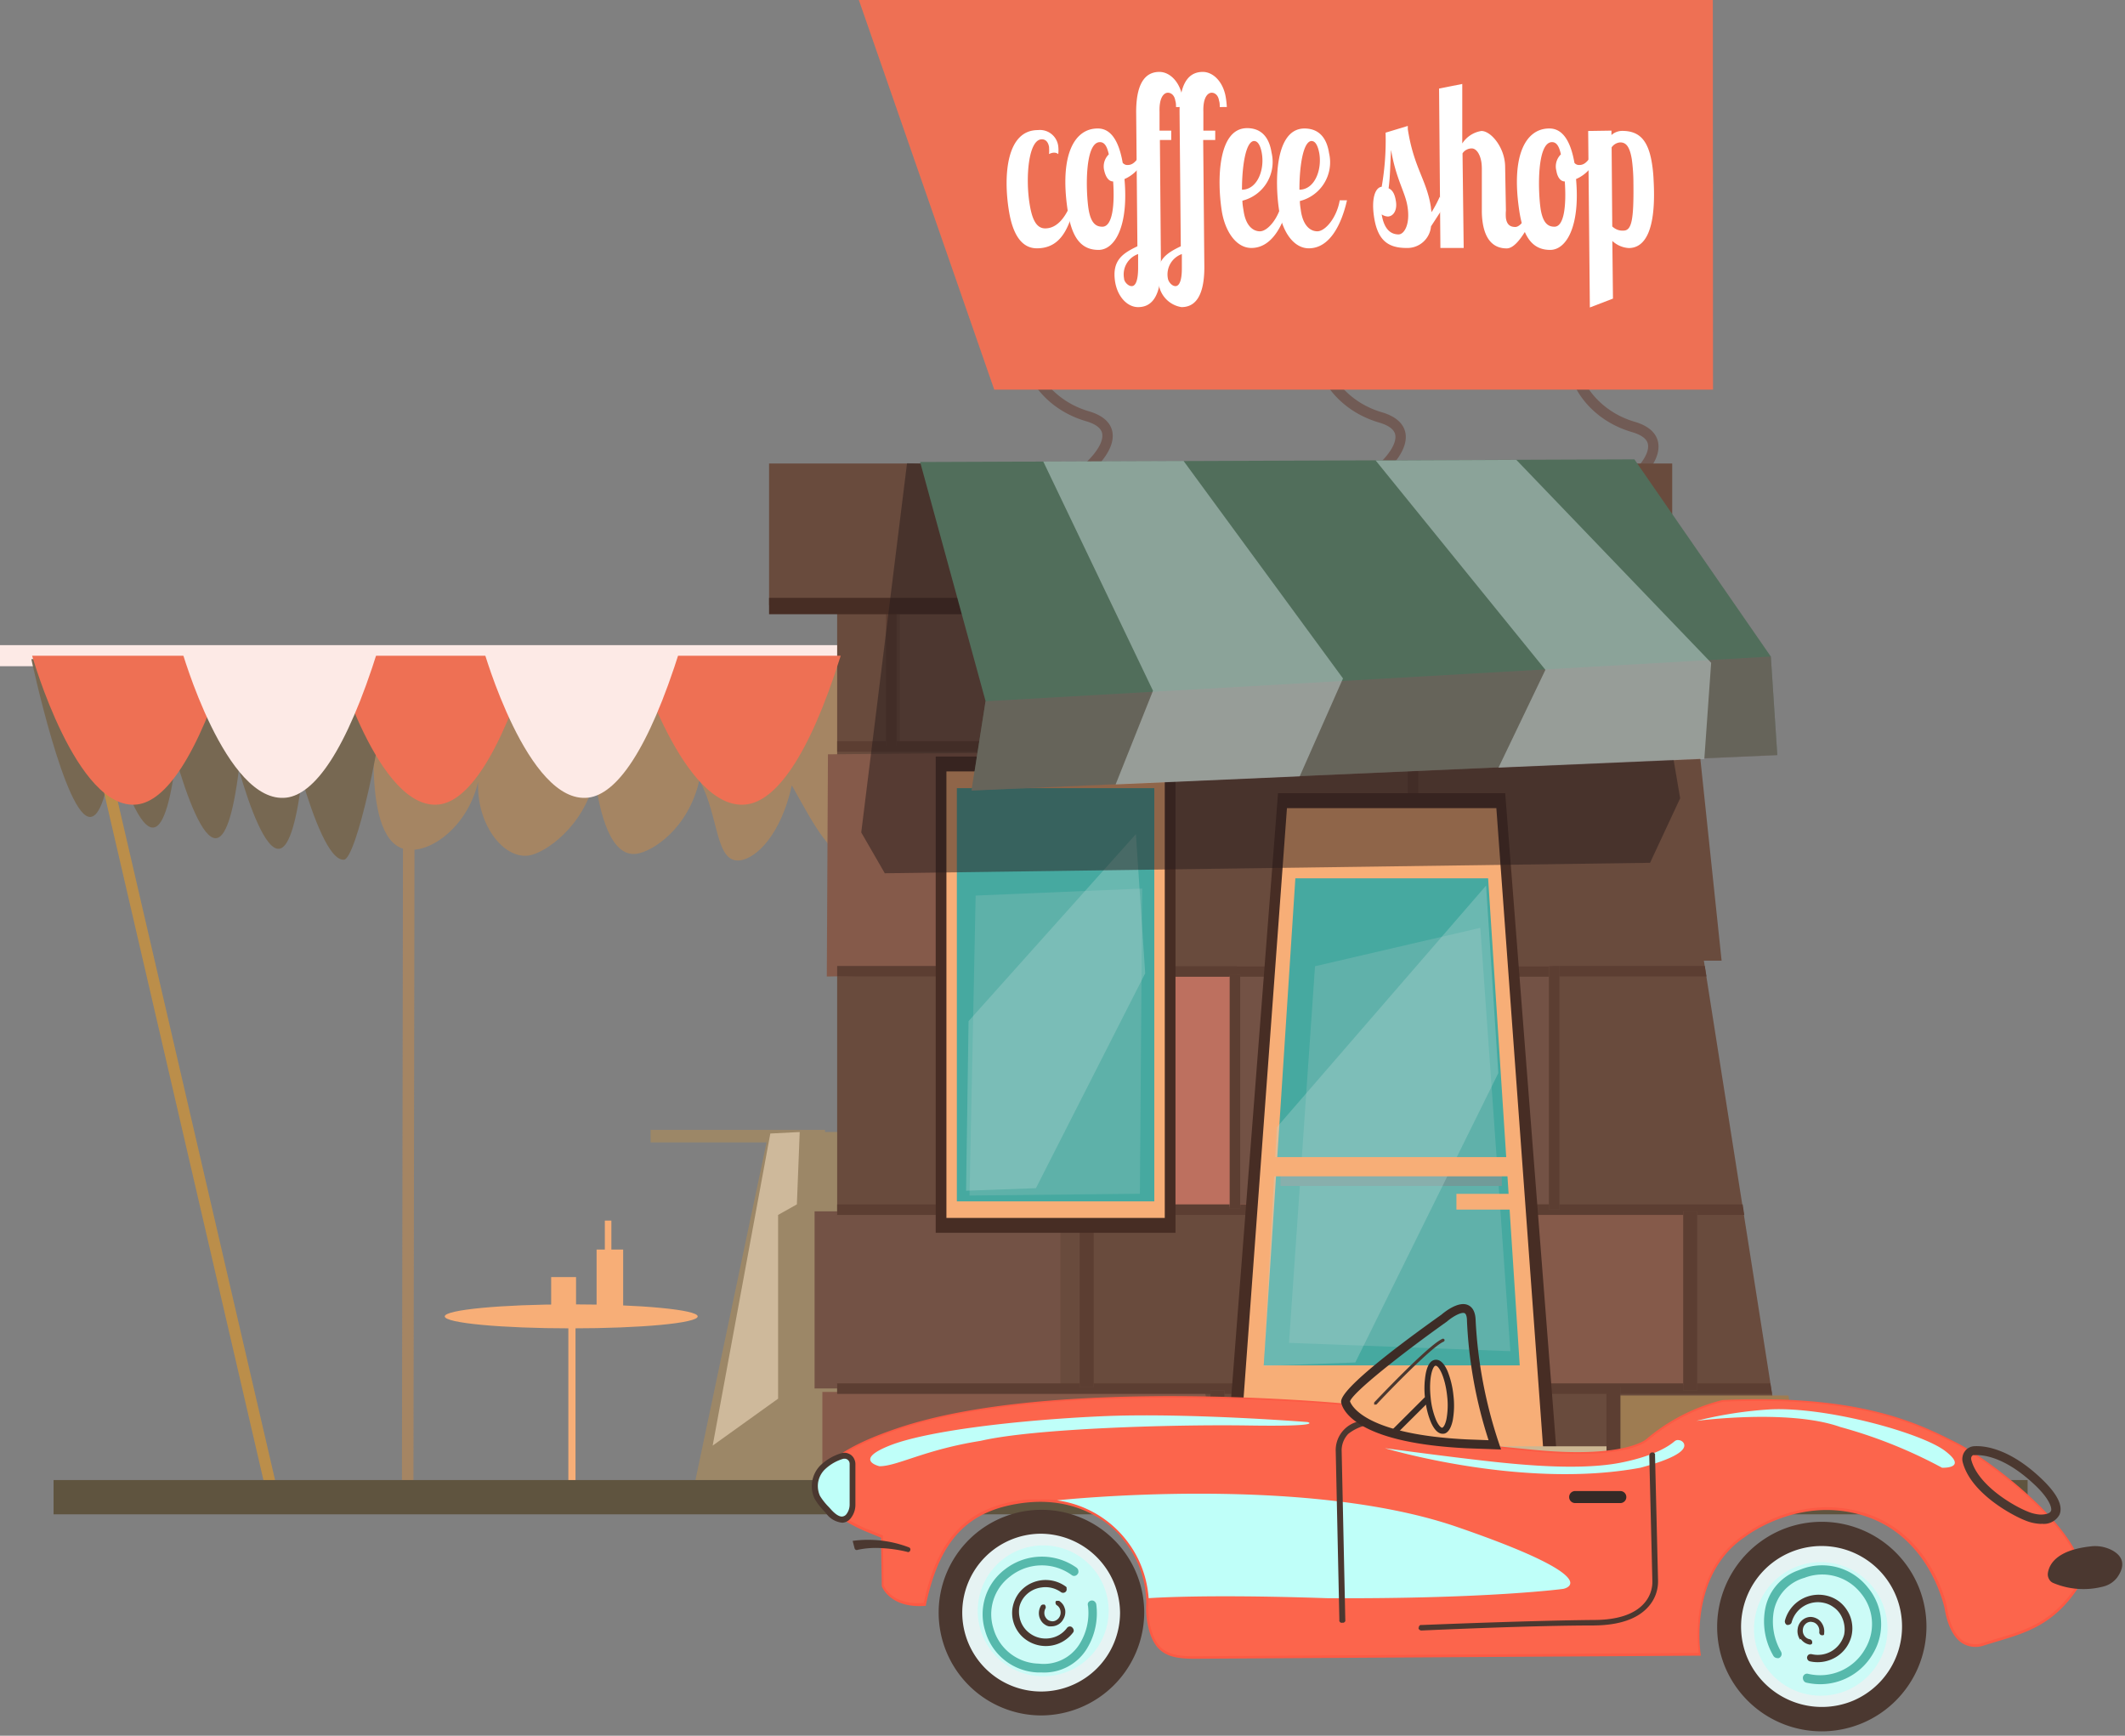 <svg xmlns="http://www.w3.org/2000/svg" width="240" height="196" fill="none">
    <rect width="100%" height="100%" fill="#808080" stroke="none"/>
    <g clip-path="url(#a)">
        <path fill="#A58563"
            d="M42.75 78s-2.27 15.34 2.36 17.67C47.77 97 52.72 93.8 54 88.29c-.2 4.75 2.83 8.72 5.71 8.32 1.78-.25 6.23-3.2 7.48-8.71.57 4.1 1.81 8.91 4.71 8.51 1.78-.25 5.84-2.81 7.09-8.31 2.24 4 1.75 9.45 4.63 9.05 1.8-.26 4.56-2.85 5.81-8.46 2.33 4.08 4.61 8.87 7.63 8.46 2.43-.32 8-13.84 9.32-23.7L42.75 78Z" />
        <path fill="#FDEAE6" d="M94.76 72.85H0v2.38h94.76v-2.38Z" />
        <path fill="#F7AE77" d="M69.05 137.83h-.74v4.75h.74v-4.75Z" />
        <path fill="#F7AE77" d="M70.38 141.1h-3v7.12h3v-7.12ZM65.06 144.21h-2.81v3.57h2.81v-3.57Z" />
        <path fill="#F7AE77" d="M65 147.68h-.81v21.78H65v-21.78Z" />
        <path fill="#F7AE77"
            d="M78.8 148.65c0-.75-6.4-1.36-14.28-1.36-7.88 0-14.29.61-14.29 1.36 0 .75 6.4 1.35 14.29 1.35 7.89 0 14.28-.59 14.28-1.35Z" />
        <path fill="#9C8767" d="M93.18 127.59h-19.7V129h19.7v-1.41Z" />
        <path fill="#715B55"
            d="m112.78 59.43-.42-1.11c7.37-2.84 12.23-7 12.14-9.17 0-.7-.65-1.24-1.85-1.59-4.41-1.29-6.79-4.75-7.14-7.42a4.412 4.412 0 0 1 2.07-4.54l.6 1a3.232 3.232 0 0 0-1.51 3.4c.31 2.37 2.57 5.35 6.3 6.44 2.17.63 2.67 1.81 2.7 2.67.16 3.42-6.53 7.89-12.89 10.32ZM145.88 59.57l-.42-1.11c7.37-2.83 12.23-7 12.14-9.16 0-.71-.66-1.24-1.86-1.59-4.41-1.3-6.79-4.75-7.13-7.43a4.419 4.419 0 0 1 2.06-4.54l.61 1a3.23 3.23 0 0 0-1.51 3.37c.31 2.38 2.58 5.36 6.29 6.44 2.17.64 2.67 1.82 2.71 2.68.15 3.45-6.53 7.9-12.89 10.34ZM174.46 60.64l-.46-1.11c7.37-2.84 12.23-7 12.14-9.17 0-.7-.65-1.23-1.86-1.58-4.41-1.3-6.79-4.76-7.13-7.43a4.405 4.405 0 0 1 2.06-4.54l.61 1a3.208 3.208 0 0 0-1.51 3.37c.31 2.37 2.58 5.35 6.29 6.44 2.17.63 2.67 1.81 2.71 2.67.2 3.45-6.49 7.9-12.85 10.35Z" />
        <path fill="#9C8767" d="M99.88 127.83H86.82l-8.71 41.37h21.77v-41.37Z" />
        <path fill="#776852"
            d="M3.54 74.43s3.87 18.06 6.69 17.82c1-.08 1.87-2.33 2.56-7.73 1.22 4.25 3 9.06 4.53 8.93 1-.08 1.88-2.33 2.56-7.73 1.23 4.25 3 9.06 4.53 8.93 1-.08 1.89-2.34 2.57-7.73 1.22 4.25 3 9.06 4.53 8.93 1-.09 1.9-2.38 2.58-7.87 1.29 4.29 3.1 9.23 4.76 9.1C40.17 97 43.21 84 43.93 74.24l-40.39.19Z" />
        <path fill="#694B3D" d="M184 54.93H94.55v113.75h107.37L184 54.93Z" />
        <path fill="#855A4A"
            d="m120.89 84.93-27.38.25-.13 25.09 27.77-.51-.26-24.83ZM190.7 136.79l-40.39.2-.2 19.8 41-.4-.41-19.6ZM136.06 157.18H92.88v11.5h46.5l-3.32-11.5Z" />
        <path fill="#BD705F" d="M141.43 110.26H108v26h36l-2.57-26Z" />
        <path fill="#9E7C52" d="M202 157.58h-19v11.1h20.5l-1.5-11.1Z" />
        <path fill="#694B3D" d="M192 85.32h-31.45v23.16h33.89L192 85.32Z" />
        <path fill="#855A4A" d="M186.16 66.32h-33.29v17.62h35.86l-2.57-17.62Z" />
        <path fill="#735245"
            d="M131.2 66.32h-29.55v17.62h29.55V66.32ZM175.33 109.08h-35.66V136h35.66v-26.92ZM119.77 136.79H92v20h27.77v-20Z" />
        <path fill="#5C3E32"
            d="M136.72 157h1.57v.4h43.15v-.79H183v.79h17.13l-.19-1.19h-8.27v.79h-1.57v-.79h-66.58v.4h-1.58v-.4H94.55v1.19h42.17v-.4ZM121.94 136.39h1.58v.8h25.61v-.4h1.57v.4h39.4v-.4h1.58v.4H197l-.18-1.19h-20.7v.59h-1.19V136h-34.86v.49h-1.19V136H108v.69h-1.19V136H94.55v1.19h27.39v-.8ZM106.77 110.26h13.59v-1.18H94.55v1.18h12.22ZM159 110v-.89h-37.45v1.18h17.33v-.19h1.19v.19h34.86v-1.18h-14.77v.89H159ZM176.12 110.26h16.61l-.19-1.18h-16.42v1.18ZM120.36 84.53h1.19v.4H159v-.79h1.18v.79h28.58l-.18-1.19h-35.3v.89h-1.18v-.89h-20.31V84h-1.18v-.3h-29.35v.5h-1.19v-.5h-5.52v1.19h25.81v-.36ZM100.07 65.72h1.19v1h29.35v-1.19h-11.23v.89h-1.18v-.89H94.55v1.18h5.52v-.99ZM166.66 66.62h-1.18v-1.09h-33.69v1.18h20.29v-.59h1.18v.59h32.62l-.19-1.18h-19l-.03 1.09Z" />
        <path fill="#5C3E32"
            d="M183 156.59h-1.57v12.09H183v-12.09ZM150.7 155.8v-19h-1.57v19h1.57ZM138.29 157h-1.57v11.7h1.57V157ZM191.68 136.79h-1.58V157h1.58v-20.21ZM123.52 136.39h-1.58v20.2h1.58v-20.2ZM176.12 109.08h-1.18v27.51h1.18v-27.51ZM121.55 110.37V84.53h-1.19v25.84h1.19ZM159 110h1.18V84.14H159V110ZM108 110.26h-1.19v26.43H108v-26.43ZM140.07 110.07h-1.19v26.42h1.19v-26.42ZM153.26 66.12h-1.18v18.51h1.18V66.12ZM118.2 66.42h1.18V54.93h-1.18v11.49ZM131.79 65.53h-1.18V84h1.18V65.53ZM165.48 66.62h1.18V54.93h-1.18v11.69ZM101.26 65.72h-1.19v18.52h1.19V65.72Z" />
        <path fill="#694B3D" d="M188.86 52.34h-102v16h102v-16Z" />
        <path fill="#472D24" d="M188.86 67.51h-102v1.85h102v-1.85Z" />
        <path fill="#EE7054" d="M193.45 0H97l15.29 44h81.18l-.02-44Z" />
        <path fill="#BB8E4A" d="m10 76.26-1.29.11 21.65 93.38 1.29-.1L10 76.26Z" />
        <path fill="#A58563" d="M46.84 78.77h-1.3l-.15 91.63h1.3l.15-91.63Z" />
        <path fill="#5F543F" d="M229 167.13H6.05V171H229v-3.87Z" />
        <path fill="#472D24" d="M170 89.57h-25.66L138.57 164h37.23L170 89.57Z" />
        <path fill="#F7AE77" d="M169 91.26h-23.65L140 164h34.32L169 91.26Z" />
        <path fill="#46A9A0" d="M168.07 99.18H146.3l-3.57 55h28.91l-3.57-55Z" />
        <path fill="#96C1BF" d="m167.19 104.77-18.67 4.34-2.94 42.53 25 .94-3.39-47.81Z" opacity=".32" />
        <path fill="#719B99" d="M169.62 130.86h-25v3.06h25v-3.06Z" />
        <path fill="#BAD8D6" d="M144.21 127.29 167.84 100l1.38 21.18-16.15 32.67-10.34.39 1.48-26.95Z" opacity=".32" />
        <path fill="#F7AE77" d="M171.19 130.66H143v2.17h28.17l.02-2.17ZM170.8 134.81h-6.31v1.78h6.31v-1.78Z" />
        <path fill="#472D24" d="M132.76 85.43h-27.08v53.78h27.08V85.43Z" />
        <path fill="#F7AE77" d="M131.55 87.11h-24.66v50.42h24.66V87.11Z" />
        <path fill="#46A9A0" d="M130.37 89h-22.3v46.66h22.3V89Z" />
        <path fill="#96C1BF" d="m129 100.34-18.81.79-.69 33.87 19.24-.2.26-34.46Z" opacity=".3" />
        <path fill="#BAD8D6" d="m109.39 115.31 18.9-21.12 1.05 15.72L117 134.17l-7.89.29.28-19.15Z" opacity=".31" />
        <path fill="#281D1D" d="m183.62 54.2-81.18-1.89L97.27 94l2.66 4.61 86.43-1.18 3.4-7.29-6.14-35.94Z"
            opacity=".5" />
        <path fill="#516E5B" d="m184.59 51.87-80.67.3 7.39 27-1.58 10.09 91-4-.73-11.12-15.41-22.27Z" />
        <path fill="#EE7054"
            d="M3.63 74.05s5 17.62 11.87 16.79c3.13-.38 6.72-5.12 10.37-16.79H3.63ZM37.73 74.05s5 17.62 11.87 16.79c3.12-.38 6.72-5.12 10.37-16.79H37.73ZM71.82 74.05s5.33 17.62 12.46 16.79c3.25-.38 7-5.12 10.67-16.79H71.82Z" />
        <path fill="#FDEAE6"
            d="M54.58 73.27s5 17.63 11.87 16.8c3.13-.39 6.73-5.14 10.38-16.8H54.58ZM20.48 73.27s5 17.63 11.87 16.8c3.12-.38 6.73-5.12 10.37-16.8H20.48Z" />
        <path fill="#7D5A5A" d="m111.31 79.19-1.58 10.09 91-4-.73-11.14-88.69 5.05Z" opacity=".5" />
        <path fill="#CEB99B" d="M90.32 127.83 87 128l-6.51 35.24 7.39-5.3v-20.75L90 136l.32-8.17Z" />
        <path fill="#CCB793" d="M181.44 163.32h-44.72v4.15h44.72v-4.15Z" />
        <path fill="#E1F2F5"
            d="m126 88.58 20.79-.91 4.89-11.06-18-24.55-15.85.06L130.22 78 126 88.58ZM169.24 86.69l23.25-1 .77-10.85-22-22.91-15.89.07 19.17 23.64-5.3 11.05Z"
            opacity=".4" />
        <path fill="#fff"
            d="M118.49 16.64c-.1-.64-.42-.91-.82-.91-1.53 0-1.85 4.33-1.4 7.2.24 1.56.66 2.86 1.77 2.86 1.29 0 2.17-1.12 2.79-2.5h.63c-.65 1.43-1.12 4.75-4.35 4.75-1.52 0-2.7-1.22-3.18-4.35-.61-3.89-.26-9 3.29-9a2.081 2.081 0 0 1 2.3 1.83 3.7 3.7 0 0 1 0 .88.73.73 0 0 0-.48-.16 1.247 1.247 0 0 0-.56.16c.02-.25.02-.5 0-.75l.01-.01Z" />
        <path fill="#fff"
            d="M126.8 18.39c.073.08.162.144.26.19.097.043.204.06.31.05.86 0 1.1-.91 1.72-1.3l.15.56a4.207 4.207 0 0 1-2.24 2.33c.48 5.35-1.1 8-2.93 8s-3-1.19-3.47-4.35c-1-6.54.83-9.36 3.36-9.36 1.76-.03 2.5 1.94 2.84 3.88Zm-1.08 2.1c-.53 0-.85-.56-1-1.2a1.903 1.903 0 0 1 .51-1.86c-.19-.87-.47-1.38-1-1.38-1.72 0-1.61 5.42-1.29 7.55.26 1.59.82 2 1.55 2 1.18.02 1.41-2.53 1.23-5.11Z" />
        <path fill="#fff"
            d="M132.82 12.09c0-.26 0-.48-.08-.72-.09-.61-.47-.9-.84-.9s-1 .4-.94 2.18v2.1h1.32v1.06H131l.12 14.35c0 3.8-1.38 4.52-2.58 4.52-1.2 0-2.32-1.14-2.6-2.87-.38-2.45.91-3.22 2.52-4l-.14-15.17c0-3.8 1.42-4.52 2.62-4.52 1.2 0 2.33 1.15 2.61 2.87.056.361.093.725.11 1.09l-.84.01Zm-5 20.22c.38 0 .72-.5.72-2.07v-1.55a2.437 2.437 0 0 0-1.59 2.74c0 .38.46.88.86.88h.01Z" />
        <path fill="#fff"
            d="M137.76 12.09c0-.26 0-.48-.08-.72-.09-.61-.46-.9-.83-.9-.37 0-1 .4-.94 2.18v2.1h1.34v1.06h-1.36l.13 14.35c0 3.8-1.39 4.52-2.58 4.52a3.08 3.08 0 0 1-2.6-2.87c-.38-2.45.91-3.22 2.52-4l-.14-15.17c0-3.8 1.42-4.52 2.62-4.52 1.2 0 2.32 1.15 2.6 2.87.06.36.1.725.12 1.09l-.8.01Zm-5 20.22c.38 0 .73-.5.72-2.07v-1.55a2.438 2.438 0 0 0-1.58 2.74c.05.38.45.88.86.88Z" />
        <path fill="#fff"
            d="M142.3 26.12c.89 0 2.19-1.54 2.52-3.5h.82c-.64 2.73-1.95 5.38-4.31 5.38-1.75 0-3-1.94-3.35-4.23-.52-3.37-.46-9.3 2.87-9.3 1.5 0 2.47.9 2.76 2.76a4.511 4.511 0 0 1-3.29 5.43c0 .42.08.82.13 1.14.26 1.79 1.14 2.32 1.85 2.32Zm-.64-10.2c-1 0-1.39 3-1.39 5.5 1.68 0 2.54-2.13 2.26-4-.08-.56-.32-1.49-.87-1.49v-.01Z" />
        <path fill="#fff"
            d="M148.78 26.12c.9 0 2.2-1.54 2.53-3.5h.82c-.62 2.73-1.95 5.42-4.31 5.42-1.75 0-3-1.94-3.35-4.23-.52-3.37-.46-9.3 2.86-9.3 1.5 0 2.48.9 2.77 2.76a4.511 4.511 0 0 1-3.29 5.43c0 .42.08.82.12 1.14.27 1.75 1.14 2.28 1.85 2.28Zm-.63-10.2c-1 0-1.4 3-1.39 5.5 1.67 0 2.53-2.13 2.26-4-.09-.56-.32-1.49-.87-1.49v-.01ZM159 14.22v.37c.68 4.38 2.13 5.7 2.61 8.81 0 .19.06.38.07.56.348-.554.655-1.132.92-1.73l.62.91c-.42.58-1 1.51-1.6 2.42a2.677 2.677 0 0 1-2.77 2.44c-2.1 0-3.26-.88-3.66-3.48-.33-2.13.14-3.35.86-3.43a30.58 30.58 0 0 0 .44-6.11l2.51-.76Zm-2.25 10.23a1.37 1.37 0 0 1-.7-.24c.25 1.57.94 2.26 1.91 2.26.62 0 1.34-1.12 1-3.17-.26-1.64-1.29-3.05-1.85-6.37-.09 1.29-.09 3-.28 4.33.47.21.71.69.83 1.49.16 1-.3 1.7-.94 1.7h.03Z" />
        <path fill="#fff"
            d="M170.08 23.78a4.826 4.826 0 0 0 0 .85c.09.59.35 1 1.06 1 .71 0 1.45-1.49 2-2.34h.62c-.65 1.23-2.16 4.76-3.59 4.76-1.43 0-2.4-.9-2.71-2.89a8.845 8.845 0 0 1-.1-1.36v-4.78a5.288 5.288 0 0 0-.05-.7c-.15-.95-.59-1.56-1.09-1.56-.206 0-.409.051-.59.15a1.113 1.113 0 0 0-.45.41l.13 10.68h-2.63l-.15-18 2.62-.52v6.72a3.152 3.152 0 0 1 2.16-1.41c1 0 2.34 1.55 2.62 3.33.035.208.055.419.06.63l.09 5.03Z" />
        <path fill="#fff"
            d="M177.82 18.39a.65.65 0 0 0 .56.24c.86 0 1.1-.91 1.72-1.3l.16.56a4.232 4.232 0 0 1-2.26 2.33c.48 5.35-1.1 8-2.92 8-1.82 0-3-1.19-3.48-4.35-1-6.54.83-9.36 3.36-9.36 1.77-.03 2.52 1.94 2.86 3.88Zm-1.09 2.1c-.53 0-.85-.56-.95-1.2a1.903 1.903 0 0 1 .51-1.86c-.19-.87-.47-1.38-1-1.38-1.71 0-1.6 5.42-1.29 7.55.26 1.59.83 2 1.55 2 1.14.02 1.36-2.53 1.18-5.11Z" />
        <path fill="#fff"
            d="M182 14.75v.5a1.82 1.82 0 0 1 1.21-.47c1.9 0 2.95 1 3.37 3.72.096.616.156 1.237.18 1.86.32 5.7-1 7.65-2.81 7.65a3.001 3.001 0 0 1-1.85-.8l.07 6.51-2.61 1-.19-19.93 2.63-.04Zm2.48 5.93c0-.9-.06-1.798-.18-2.69-.26-1.59-.74-1.91-1.32-1.91a1.268 1.268 0 0 0-.54.17c-.167.097-.31.23-.42.39l.07 8.93a1.8 1.8 0 0 0 .58.37c.217.082.449.117.68.1.92 0 1.18-1.14 1.13-5.36Z" />
        <path fill="#E6F3F3"
            d="M117.47 192.2c5.501 0 9.96-4.459 9.96-9.96 0-5.501-4.459-9.96-9.96-9.96-5.501 0-9.96 4.459-9.96 9.96 0 5.501 4.459 9.96 9.96 9.96Z" />
        <path fill="#BFFFF9" d="M117.82 189.29a7.39 7.39 0 1 0-.001-14.781 7.39 7.39 0 0 0 .001 14.781Z"
            opacity=".67" />
        <path fill="#4B3830"
            d="M117.5 193.71a11.612 11.612 0 0 1-8.047-19.861 11.603 11.603 0 0 1 12.637-2.463 11.605 11.605 0 0 1 7.14 10.714 11.68 11.68 0 0 1-11.73 11.61Zm0-20.52a8.909 8.909 0 0 0-6.179 15.241A8.911 8.911 0 0 0 126.5 182.1a9 9 0 0 0-9-8.91Z" />
        <path fill="#4B3830"
            d="m121.07 183.73-.15-.06a.43.43 0 0 0-.308.058.386.386 0 0 0-.112.112 2.933 2.933 0 0 1-1.94 1.15 3 3 0 0 1-2.22-.53 2.92 2.92 0 0 1-1.2-1.9 3.006 3.006 0 0 1 0-1.15c.094-.361.257-.701.48-1a3 3 0 0 1 2-1.15c.778-.12 1.571.07 2.21.53a.42.42 0 0 0 .57-.09.343.343 0 0 0 .06-.14.327.327 0 0 0 0-.17.547.547 0 0 0 0-.14.384.384 0 0 0-.11-.11 3.862 3.862 0 0 0-4.217-.187 3.763 3.763 0 0 0-1.093.987c-.29.4-.5.851-.62 1.33-.12.477-.14.974-.06 1.46.081.486.258.952.52 1.37a3.61 3.61 0 0 0 1 1.06 3.86 3.86 0 0 0 5.31-.81.37.37 0 0 0 .07-.14.43.43 0 0 0-.06-.31.398.398 0 0 0-.1-.12l-.03-.05Z" />
        <path fill="#4B3830"
            d="M120.28 181.72a1.522 1.522 0 0 0-.23-.54 1.677 1.677 0 0 0-.43-.41h-.32a.283.283 0 0 0-.07.08.315.315 0 0 0 0 .23.276.276 0 0 0 .12.18.838.838 0 0 1 .27.26.8.8 0 0 1 .14.33 1 1 0 0 1-.11.75.998.998 0 0 1-.6.46.78.78 0 0 1-.34 0 .923.923 0 0 1-.33-.12.92.92 0 0 1-.26-.26.987.987 0 0 1-.15-.33 1.083 1.083 0 0 1 .12-.75.345.345 0 0 0 0-.22.307.307 0 0 0-.13-.19.28.28 0 0 0-.1 0h-.11l-.11.05a.247.247 0 0 0-.08.09 1.651 1.651 0 0 0-.19 1.19c.049.192.13.375.24.54.112.166.259.306.43.41.13.088.276.15.43.18.103.009.207.009.31 0 .268-.007.53-.083.76-.22.228-.138.415-.335.54-.57.219-.355.291-.782.2-1.19v.05Z" />
        <path fill="#56B9AC"
            d="M123.81 181.14a.51.51 0 0 0-.1-.21.5.5 0 0 0-.17-.15.54.54 0 0 0-.22-.05.526.526 0 0 0-.21.05c-.1.05-.18.13-.23.23a.547.547 0 0 0 0 .33 6.627 6.627 0 0 1-1 4.38 4.767 4.767 0 0 1-4.57 2.14 5.446 5.446 0 0 1-5.12-4 5.329 5.329 0 0 1 1.85-5.81 5.747 5.747 0 0 1 7-.19.42.42 0 0 0 .34.09.46.46 0 0 0 .31-.19.401.401 0 0 0 .1-.18.496.496 0 0 0 0-.21.48.48 0 0 0-.07-.2.688.688 0 0 0-.14-.15 6.777 6.777 0 0 0-8.1.21 6.339 6.339 0 0 0-2.22 6.91 6.44 6.44 0 0 0 6 4.72h.44a5.652 5.652 0 0 0 5-2.6 7.676 7.676 0 0 0 1.11-5.12Z" />
        <path fill="#E6F3F3"
            d="M205.83 193.63c5.606 0 10.15-4.544 10.15-10.15 0-5.606-4.544-10.15-10.15-10.15-5.606 0-10.15 4.544-10.15 10.15 0 5.606 4.544 10.15 10.15 10.15Z" />
        <path fill="#BFFFF9" d="M205.64 191.48a7.54 7.54 0 1 0 0-15.08 7.54 7.54 0 0 0 0 15.08Z" opacity=".67" />
        <path fill="#4B3830"
            d="M201.33 172.7a11.83 11.83 0 1 1-6.51 15.51 11.897 11.897 0 0 1 6.51-15.51Zm8 19.33a9.093 9.093 0 0 0 5.488-8.445 9.088 9.088 0 0 0-18.007-1.661 9.092 9.092 0 0 0 .519 5.236 9.159 9.159 0 0 0 12 4.87Z" />
        <path fill="#4B3830"
            d="M201.86 183.48a.327.327 0 0 0 .17 0l.15-.06a.413.413 0 0 0 .117-.111.41.41 0 0 0 .063-.149A3.07 3.07 0 0 1 206 181c.382.081.743.241 1.06.47.328.221.605.511.81.85.202.335.341.705.41 1.09a3.07 3.07 0 0 1 0 1.17 3.12 3.12 0 0 1-1.4 1.86 3.078 3.078 0 0 1-2.28.35.507.507 0 0 0-.32.05.44.44 0 0 0-.18.26.29.29 0 0 0 0 .16.437.437 0 0 0 .16.27.526.526 0 0 0 .15.07 3.997 3.997 0 0 0 2.93-.47 3.862 3.862 0 0 0 1.76-2.36c.12-.488.14-.994.06-1.49a3.648 3.648 0 0 0-.52-1.4 3.77 3.77 0 0 0-1-1.09 3.814 3.814 0 0 0-1.36-.61 3.938 3.938 0 0 0-4.69 2.83.454.454 0 0 0 .06.32.303.303 0 0 0 .11.12c.042.03.09.051.14.06l-.04-.03Z" />
        <path fill="#4B3830"
            d="M203.38 185.07a1.57 1.57 0 0 0 1 .64h.11l.1-.05a.328.328 0 0 0 .08-.09.338.338 0 0 0 0-.11.302.302 0 0 0-.007-.116.31.31 0 0 0-.053-.104.329.329 0 0 0-.19-.13.922.922 0 0 1-.35-.13 1.001 1.001 0 0 1-.45-1c.015-.133.056-.262.12-.38.07-.11.158-.208.26-.29a.93.93 0 0 1 .32-.15.692.692 0 0 1 .35 0c.125.016.245.06.35.13a.997.997 0 0 1 .27.26c.152.219.216.486.18.75a.332.332 0 0 0 .06.22.307.307 0 0 0 .19.13H205.93l.09-.09a.602.602 0 0 0 0-.12 1.678 1.678 0 0 0-.29-1.19 1.435 1.435 0 0 0-.43-.42 1.715 1.715 0 0 0-.57-.22 1.291 1.291 0 0 0-.48 0c-.103.019-.203.05-.3.09a1.534 1.534 0 0 0-.92 1.24c-.064.42.032.848.27 1.2l.08-.07Z" />
        <path fill="#56B9AC"
            d="M200.3 187a.517.517 0 0 0 .39.23.432.432 0 0 0 .22 0 .466.466 0 0 0 .18-.13.492.492 0 0 0 .13-.31.594.594 0 0 0-.09-.32 6.77 6.77 0 0 1-.8-4.51 4.858 4.858 0 0 1 3.47-3.79 5.562 5.562 0 0 1 6.38 1.75 5.44 5.44 0 0 1 .52 6.19 5.84 5.84 0 0 1-6.49 2.9.463.463 0 0 0-.5.178.475.475 0 0 0-.08.172.496.496 0 0 0 0 .21.48.48 0 0 0 .07.2.44.44 0 0 0 .14.16.452.452 0 0 0 .19.08 6.894 6.894 0 0 0 7.55-3.35 6.461 6.461 0 0 0-.61-7.38 6.556 6.556 0 0 0-7.51-2.09l-.42.16a5.734 5.734 0 0 0-3.69 4.4 7.702 7.702 0 0 0 .95 5.25Z" />
        <path fill="#FC654C"
            d="M151.93 158.58s-32.94-3.21-50.57 2.78c-17.63 5.99-3.44 11.46-3.44 11.46l1.67.7.1 5.56s.86 2.43 4.76 2.14c1.37-6.54 4.15-10.8 11.31-11.65 7.65-.91 11.17 4.18 11.17 4.18a11.332 11.332 0 0 1 2.65 7.27c-.042.8.012 1.603.16 2.39.69 3.33 2.44 3.77 5.16 3.77l57.1-.38s-1.47-9 5-13.33c0 0 6-4.85 13.58-2.46 7.58 2.39 9.16 10.37 9.16 10.37s.48 5.47 4.34 4.26 7.36-1.74 10.41-6.29S225.34 165.2 221 163c-4.34-2.2-11-5.48-26.36-4.79a21.004 21.004 0 0 0-8.55 4.4s-2.35 2.26-12.84 1.22c-10.49-1.04-16.81-1.53-19.56-3.42-1.61-1.22-1.76-1.83-1.76-1.83Z" />
        <path fill="#FC5A44"
            d="M134.9 187.31c-3 0-4.6-.6-5.28-3.88a9.312 9.312 0 0 1-.16-2.42 11.31 11.31 0 0 0-2.63-7.18c0-.06-3.57-5-11.06-4.14-6.39.76-9.63 4.11-11.2 11.55v.1h-.09c-4 .29-4.88-2.2-4.89-2.22l-.09-5.48-1.6-.66c-.22-.09-5.54-2.17-5.48-5.25 0-2.28 3-4.45 8.93-6.45 17.45-5.93 50.3-2.81 50.63-2.78h.02v.08s.2.62 1.67 1.74c2.5 1.72 8 2.26 17.09 3.15l2.4.24c10.27 1 12.72-1.16 12.75-1.18a21.17 21.17 0 0 1 8.61-4.43c15.53-.71 22.1 2.61 26.44 4.8 3.47 1.75 12.64 8.71 14 13.69a3.432 3.432 0 0 1-.35 2.86c-2.7 4-5.8 4.94-9.07 5.91l-1.41.43a2.87 2.87 0 0 1-2.55-.26c-1.67-1.12-1.94-4-2-4.11-.06-.11-1.67-7.93-9.07-10.26s-13.42 2.38-13.48 2.43c-6.32 4.28-5 13.13-4.94 13.22v.15l-57.19.35Zm-17.36-18a11.804 11.804 0 0 1 9.49 4.34 11.568 11.568 0 0 1 2.68 7.35c-.05.79 0 1.583.15 2.36.65 3.12 2.14 3.67 5 3.67l57-.38c-.15-1.18-.93-9.27 5.07-13.32.05 0 6.15-4.85 13.69-2.47 7.54 2.38 9.23 10.39 9.25 10.47.02.08.27 2.88 1.84 3.94a2.638 2.638 0 0 0 2.34.22l1.41-.43c3.37-1 6.28-1.86 8.93-5.81a3.156 3.156 0 0 0 .31-2.66c-1.28-4.9-10.38-11.79-13.81-13.53-4.32-2.18-10.85-5.48-26.3-4.77a20.996 20.996 0 0 0-8.47 4.36c-.1.09-2.51 2.29-12.94 1.25l-2.4-.24c-9.14-.89-14.66-1.44-17.22-3.2a5.46 5.46 0 0 1-1.73-1.79c-1.79-.17-33.45-3-50.44 2.78-5.77 2-8.71 4.05-8.76 6.21-.06 2.91 5.27 5 5.32 5l1.76.72.09 5.62c.09.24 1 2.28 4.53 2 1.59-7.41 5-10.89 11.4-11.65a14.196 14.196 0 0 1 1.81-.01v-.03Z" />
        <path fill="#352A26"
            d="M164.15 157.55a10 10 0 0 0-.67-2.74c-.49-1.11-1-1.3-1.38-1.26-.38.04-.83.34-1.07 1.53a9.702 9.702 0 0 0-.1 2.69l-3.91 3.9-.16.15.63.33 3.56-3.54c.111.708.309 1.4.59 2.06.46 1 .94 1.23 1.27 1.23h.09c.35 0 .82-.33 1.07-1.49a9.492 9.492 0 0 0 .08-2.86Zm-2-3.33c.38 0 1.07 1.33 1.29 3.4a8.693 8.693 0 0 1-.08 2.65c-.15.68-.37.94-.49.95-.12.01-.4-.26-.66-.83a8.704 8.704 0 0 1-.63-2.57c-.24-2.26.24-3.57.55-3.6h.02Z" />
        <path fill="#BFFFF9"
            d="M99.33 165.57s-3-.69 1.16-2.34 14.28-2.86 23.83-3.3c9.55-.44 23.36.65 23.36.65s2.06.52-6.63.39-24.26.33-30.28 1.73c-6.37 1.01-9.42 2.87-11.44 2.87ZM119.38 169.42s27.74-3 45.17 3c17.43 6 12 7 12 7s-8.49 1.15-26.68 1.05c-14.06-.48-20.14 0-20.14 0a11.996 11.996 0 0 0-10.35-11.05ZM191.59 160.45s10.41-1.39 16.26.69a54.283 54.283 0 0 1 11.49 4.6s3 .13.34-1.9-13.33-5-19.76-4.69a45.12 45.12 0 0 0-8.33 1.3ZM156.41 163.53s15.52 4.69 28.86 2.21c4.77-1.28 5.21-2.26 4.87-2.81a.68.68 0 0 0-.21-.2.588.588 0 0 0-.28-.1.61.61 0 0 0-.3 0 .753.753 0 0 0-.26.15c-.67.57-2.39 1.68-6.16 2.41-5.28 1-13.25 0-17-.44s-9.52-1.22-9.52-1.22Z" />
        <path fill="#4B3830"
            d="M230.63 172.07c-.096.01-.194.01-.29 0a4.996 4.996 0 0 1-1.61-.38c-1.56-.61-6.2-3.13-7.07-6.62a1.395 1.395 0 0 1 0-.61c.037-.207.123-.402.25-.57.118-.172.276-.312.46-.41.178-.1.376-.158.58-.17 1-.07 3.84.12 7.51 3.57 1.87 1.75 2.59 3.16 2.13 4.18-.192.342-.48.62-.828.8a2.008 2.008 0 0 1-1.132.21Zm-8-7.26c.71 2.84 4.66 5.21 6.46 5.91.427.174.88.278 1.34.31.49 0 1.06-.08 1.21-.41.15-.33-.21-1.44-1.89-3-3.38-3.17-5.85-3.36-6.74-3.3a.603.603 0 0 0-.18 0 .495.495 0 0 0-.13.12.468.468 0 0 0-.07.16.485.485 0 0 0 0 .17v.04ZM151.58 183.24a.166.166 0 0 1-.12 0 .286.286 0 0 1-.12-.07.41.41 0 0 1-.07-.11.285.285 0 0 1 0-.13l-.41-19a3.331 3.331 0 0 1 2.84-3.47l.74.45a5.235 5.235 0 0 0-2.16 1 2.702 2.702 0 0 0-.75 2.01l.41 19a.316.316 0 0 1 0 .13.266.266 0 0 1-.07.11l-.11.08h-.18ZM160.25 183.82a.316.316 0 0 1 0-.13.266.266 0 0 1 .07-.11.387.387 0 0 1 .1-.08.316.316 0 0 1 .13 0c2-.08 12.77-.51 19.46-.57 2.68 0 4.6-.65 5.68-1.88a3.633 3.633 0 0 0 .93-2.55l-.35-14.14a.348.348 0 0 1 .1-.24.302.302 0 0 1 .23-.11h.13c.043.017.08.045.11.08.035.026.062.06.08.1a.355.355 0 0 1 0 .13l.34 14.11a4.251 4.251 0 0 1-1.09 3c-1.21 1.38-3.29 2.1-6.18 2.12-6.68 0-17.42.48-19.44.57a.342.342 0 0 1-.24-.09.317.317 0 0 1-.11-.24l.05.03Z" />
        <path fill="#352A26"
            d="M183 168.37h-5.1a.684.684 0 0 0-.481.199.684.684 0 0 0 0 .962.684.684 0 0 0 .481.199h5.1c.18 0 .353-.072.481-.199a.684.684 0 0 0 0-.962.684.684 0 0 0-.481-.199Z" />
        <path fill="#4B3830"
            d="M96.29 174c2.14-.293 4.32-.045 6.34.72a.292.292 0 0 1 .17.14.277.277 0 0 1 .022.11.277.277 0 0 1-.022.11.294.294 0 0 1-.13.16.243.243 0 0 1-.2 0 15.433 15.433 0 0 0-2.86-.42 9.767 9.767 0 0 0-2.75.19.246.246 0 0 1-.1.022.26.26 0 0 1-.188-.086.256.256 0 0 1-.052-.096l-.22-.85h-.01ZM231.29 177.63c.15-1 1-2.57 4.75-3a4.14 4.14 0 0 1 2.56.46c1.64.93 1.1 2.23.51 3.05a2.81 2.81 0 0 1-1.51 1 8.81 8.81 0 0 1-5.71-.39.94.94 0 0 1-.48-.46 1.066 1.066 0 0 1-.12-.66Z" />
        <path fill="#3D2C26"
            d="m169.53 163.68-3.88-.14c-13.17-.64-14.12-4.74-14.18-5.21v-.05c-.05-1.52 7.08-6.81 11.33-9.83.28-.24 1.9-1.58 3-1.08.55.25.84.83.86 1.74A51.79 51.79 0 0 0 169.3 163l.23.68Zm-17.06-5.44c.16.46 1.68 3.74 13.23 4.3l2.42.09a50.91 50.91 0 0 1-2.44-13.51c0-.45-.11-.76-.26-.83-.39-.18-1.42.43-2 .94-5.18 3.68-10.61 7.99-10.95 9.01Z" />
        <path fill="#4B3830"
            d="M155.32 158.61h-.12v-.05a.273.273 0 0 1 0-.07.152.152 0 0 1 0-.06v-.06c.25-.27 6.18-6.55 7.72-7.19a.127.127 0 0 1 .12 0c.044.016.08.048.1.09a.193.193 0 0 1 0 .13.177.177 0 0 1-.09.1c-1.47.61-7.53 7-7.59 7.1h-.06l-.08.01Z" />
        <path fill="#BFFFF9"
            d="M95.62 164.45s-2.67.56-3.25 1.82a3.28 3.28 0 0 0 .45 3.78c1.06 1.22 2 1.81 2.52 1.55s.93-.53 1-1.11c.07-.58 0-1.81.08-2.21.09-1.1.056-2.207-.1-3.3a3.117 3.117 0 0 0-.7-.53Z" />
        <path fill="#4B3830"
            d="M95.07 171.94a2.548 2.548 0 0 1-1.8-1.09l-.18-.2a7.138 7.138 0 0 1-1.1-1.43 3.28 3.28 0 0 1-.26-1.93 3.371 3.371 0 0 1 .86-1.75 5.769 5.769 0 0 1 2.5-1.46c.181-.04.369-.04.55 0 .177.043.344.122.49.23.151.119.272.274.35.45.083.172.127.359.13.55v4.57c.01.51-.14 1.01-.43 1.43a1.381 1.381 0 0 1-.45.45 1.279 1.279 0 0 1-.6.19l-.06-.01Zm.32-7.22h-.12a5.071 5.071 0 0 0-2.18 1.28c-.36.382-.6.862-.69 1.38a2.72 2.72 0 0 0 .21 1.54c.284.457.62.88 1 1.26l.19.21c.65.74 1.08.88 1.32.86a.718.718 0 0 0 .31-.11.793.793 0 0 0 .23-.25 1.78 1.78 0 0 0 .3-1v-4.59a.581.581 0 0 0-.22-.46.54.54 0 0 0-.34-.12h-.01Z" />
    </g>
    <defs>
        <clipPath id="a">
            <path fill="#fff" d="M0 0h239.69v195.48H0z" />
        </clipPath>
    </defs>
</svg>